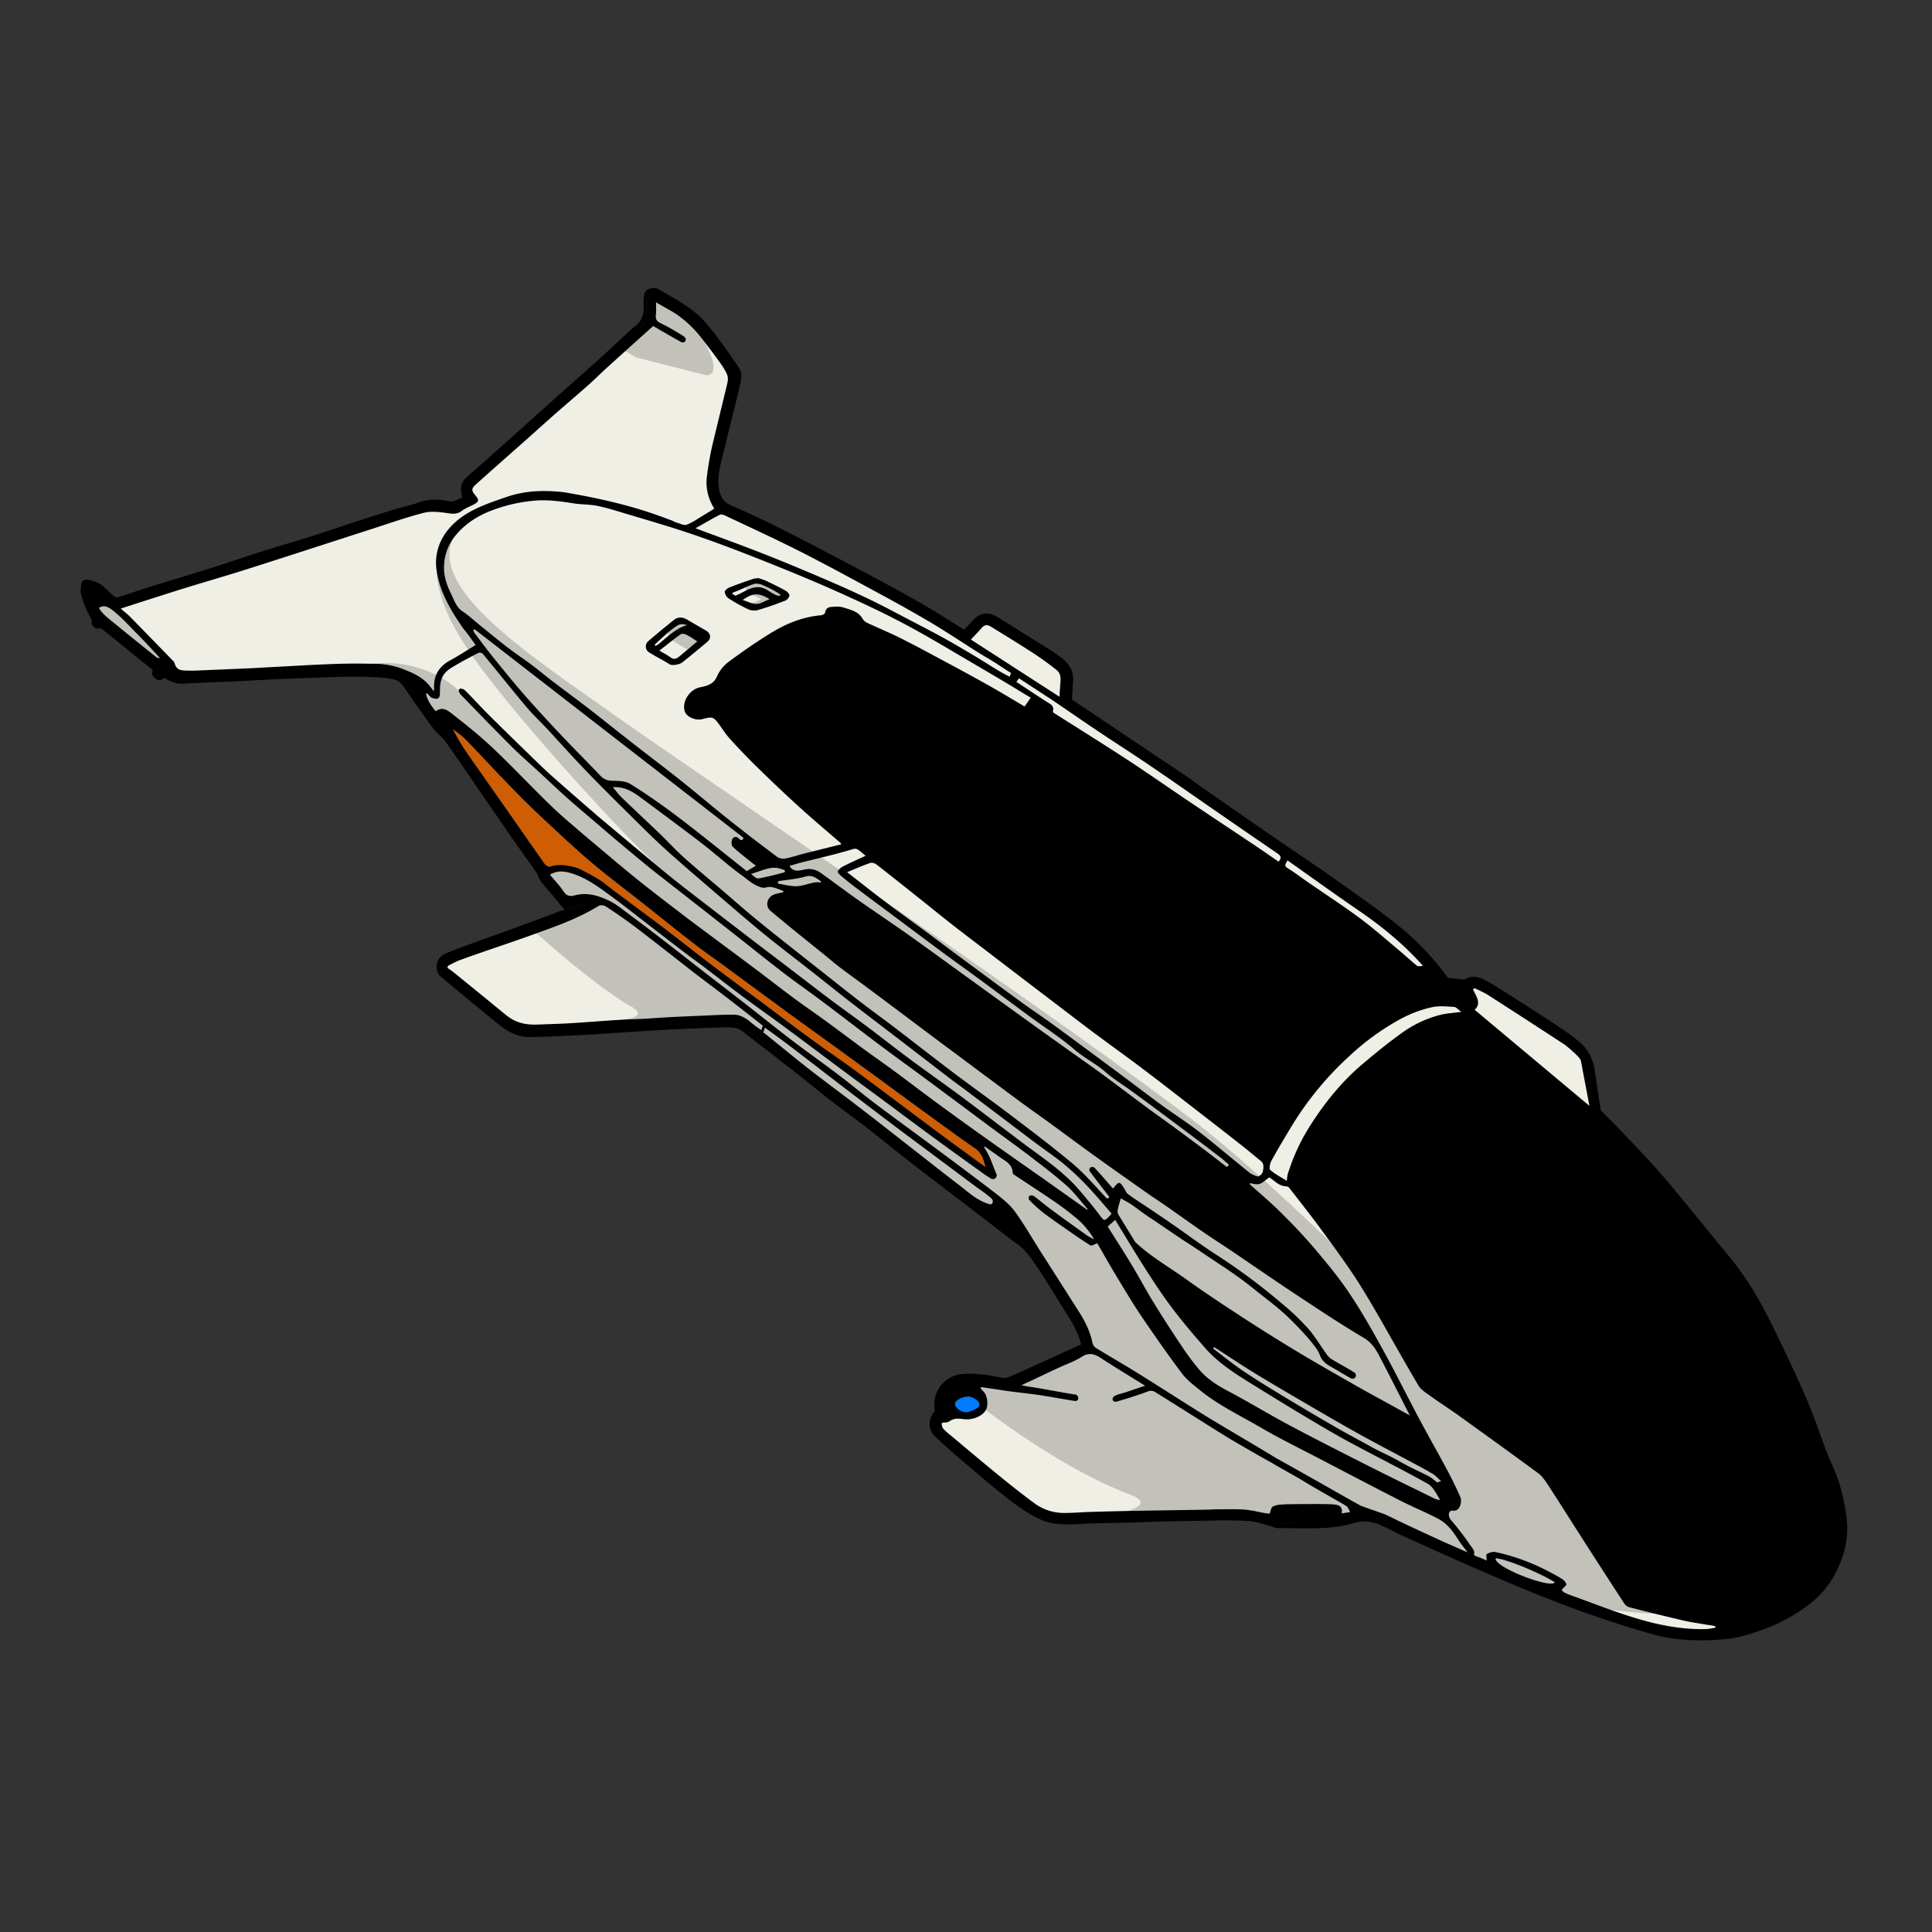 <svg xmlns="http://www.w3.org/2000/svg" viewBox="0 0 1500 1500"><rect x="0" y="0" width="1500" height="1500" fill="#333333" stroke="none"/><title>Dolphin</title><g id="Dolphin"><g id="Colour"><path d="M1429.63,1178.36a157.7,157.7,0,0,0-5.52-25.81c-2.54-8.24-6.59-16-9.7-24.09-5.27-13.67-9.76-27.67-15.6-41.09-8.46-19.42-17.56-38.58-26.9-57.59-9.07-18.45-19.49-36.1-32.73-52-17.07-20.51-33.55-41.5-50.88-61.78-11.37-13.31-23.76-25.75-35.76-38.51-3.54-3.76-7.34-7.26-10.91-11-1.14-1.19-2.48-2.65-2.73-4.16-1.64-9.7-3-19.45-4.44-29.19-1-7.1-3.39-13.89-8.39-18.85s-11.09-9.11-17-13.08c-12.7-8.49-25.6-16.68-38.47-24.9-6.38-4.08-12.73-8.28-19.41-11.83-3.77-2-8.17-3.39-12.4-.42a2.51,2.51,0,0,1-1.42.61c-4.93-.53-9.86-1.14-15.53-1.82a209,209,0,0,0-40.46-42.56c-16.34-12.85-33.47-24.7-50.46-36.71-14.09-10-28.52-19.45-42.72-29.25q-28.26-19.49-56.4-39.14c-4.12-2.87-8.1-6-12.26-8.77-13.5-9.1-27.06-18.11-40.58-27.17C863,568.54,847,557.75,831,547.14c-2.41-1.59-2.87-3.47-2.66-6,.34-4.24.54-8.48.86-12.72.52-6.77-3.55-11.52-8.18-15-7.8-5.86-16.38-10.69-24.66-15.91S780,487.18,771.7,482.12c-4.94-3-9.49-2.09-13.37,2.24-3,3.3-6.11,6.42-9.19,9.64-11.77-7.29-23.39-14.91-35.41-21.83-14.83-8.54-29.92-16.63-45-24.65-21-11.14-42.07-22.22-63.29-33-12.88-6.52-26-12.68-39.25-18.37-9.21-3.95-11.76-11.24-12.3-20.1-.69-11.36,3.25-21.93,5.73-32.72,3.58-15.54,7.72-30.95,11.3-46.49.67-2.92,1-7-.53-9.16-7.67-11.26-15.56-22.42-24.17-33-9.92-12.15-24-19-37.21-26.85-1.08-.64-4.36.09-4.64.88a18.75,18.75,0,0,0-.67,7.3c.5,7.25-1,13.83-6.33,19-1.29,1.26-3,2.17-4.3,3.41-8.31,7.67-16.49,15.5-24.89,23.06-12.54,11.3-25.26,22.4-37.85,33.65-9,8-17.8,16.11-26.76,24.11-12.8,11.44-25.59,22.89-38.53,34.17-3.64,3.16-3.65,6.68-2.41,10.72.36,1.18.65,2.38,1.08,3.94a90,90,0,0,1-8.62,4.31,11.78,11.78,0,0,1-6.19.84c-7.69-1.52-15.14-2.11-22.78.75-6.12,2.29-12.63,3.53-18.9,5.44q-14.46,4.39-28.82,9.09c-11.56,3.76-23,7.78-34.63,11.44-13.6,4.31-27.31,8.23-40.91,12.54s-27,9-40.63,13.26c-14.54,4.6-29.18,8.89-43.73,13.43-9.08,2.83-18.06,6-27.15,8.75-1.07.33-2.67-.38-3.79-1-5.57-3.16-8.84-9.36-15.12-11.59-1.74-.62-3.6-.94-5.4-1.39-.14,2-.76,4.07-.33,5.91a69.4,69.4,0,0,0,3.58,10.74c1.4,3.33,3.25,6.47,5,9.81,0,.8-.46,3,.09,3.3,1.13.6,2.82.18,4.7.18l43.52,35.24a16.78,16.78,0,0,0-1.46,3.51c-.07.36,1.48,1.52,1.75,1.37a25,25,0,0,0,3.46-2.84c4.23,2.94,8.89,6.08,15.27,5.65,13.39-.9,26.82-1.2,40.24-1.83,10.79-.51,21.57-1.22,32.36-1.68,15.37-.66,30.75-1.18,46.12-1.75,1.58,0,31.64-1,44.85,1.93a16.47,16.47,0,0,1,10.48,7.17c7.27,11,14.95,21.76,22.79,32.38,2.75,3.74,6.91,6.46,9.58,10.24,11.18,15.82,22,31.87,33,47.83,7.07,10.27,14.12,20.55,21.25,30.77,5.55,7.94,11.28,15.76,16.78,23.74,1.36,2,1.76,4.67,3.24,6.53,4.86,6.08,10.25,11.74,14.9,18,1.72,2.29,3.31,3.38,5.9,3,4.37-.68,8.71-1.53,13.07-2.31.12.29-10.25,6.17-15.76,8.31-13.68,5.29-27.46,10.33-41.23,15.39-11.39,4.18-22.84,8.18-34.24,12.35q-9.27,3.39-18.43,7.07c-4.82,1.94-6.16,8.42-2.46,11.48,14.79,12.25,29.52,24.56,44.42,36.68,6.27,5.1,13.32,9.18,21.64,9.05,14.09-.22,28.18-.92,42.26-1.66,13.17-.69,26.33-1.7,39.5-2.54,9.55-.61,19.1-1.25,28.65-1.7,14.37-.67,28.74-1.35,43.11-1.65,5-.11,10.09.64,14.33,3.94,14.12,11,28.29,21.88,42.37,32.91,8.92,7,17.62,14.3,26.59,21.26s18.08,13.38,27,20.28c11.47,8.91,22.68,18.15,34.15,27.06,14.45,11.23,29,22.25,43.57,33.39q16.74,12.84,33.45,25.77c4.57,3.54,9.63,6.71,13.37,11,5,5.79,9.23,12.37,13.4,18.85,7,10.85,13.64,21.91,20.53,32.82,4.89,7.76,8.89,15.84,10.41,25a4,4,0,0,1-.69.58c-18.87,8.59-37.71,17.23-56.64,25.68-2.48,1.11-5.58,2.17-8.08,1.67-9.74-1.94-19.45-3.65-29.43-3.21-13.19.6-21.34,11.66-19.31,23.92a4.69,4.69,0,0,1-.77,3.59c-4,4.09-4.38,10.39-.1,14.35,7.5,6.93,15.13,13.74,22.92,20.34,11.63,9.87,23.21,19.83,35.29,29.13,7.05,5.44,14.6,10.62,22.68,14.23,9.2,4.12,19.44,3.5,29.49,3,12.4-.67,24.84-.64,37.25-1,8.12-.22,16.24-.65,24.36-.83,15.43-.35,30.86-.55,46.29-.91,4.53-.1,22.6.06,27,1,4.89,1,9.67,2.56,14.49,3.91,1.21.34,2.4,1.13,3.58,1.12,19.67-.3,39.46,1.83,58.81-4,7.92-2.39,15.93-1.06,23.44,2.35,6,2.71,11.71,5.85,17.66,8.55,18.19,8.24,36.38,16.48,54.68,24.48,15.9,6.94,31.86,13.77,47.95,20.25,14.14,5.69,28.39,11.15,42.79,16.12,15.46,5.34,31,10.41,46.78,14.77,21.09,6.32,47.72,4.71,59.12,3.15,8.06-1.11,16-3.88,23.69-6.57a126.37,126.37,0,0,0,17.91-8,113.69,113.69,0,0,0,20.54-13.85c10.76-9.18,17.39-20.56,21.62-33.53A63.19,63.19,0,0,0,1429.63,1178.36Z" fill="#efefe6"/><path d="M1429.63,1178.36a157.7,157.7,0,0,0-5.52-25.81c-2.54-8.24-6.59-16-9.7-24.09-5.27-13.67-9.76-27.67-15.6-41.09-8.46-19.42-17.56-38.58-26.9-57.59-9.07-18.45-19.49-36.1-32.73-52-17.07-20.51-33.55-41.5-50.88-61.78-11.37-13.31-23.76-25.75-35.76-38.51-3.54-3.76-7.34-7.26-10.91-11-1.14-1.19-2.48-2.65-2.73-4.16-1.64-9.7-3-19.45-4.44-29.19-1-7.1-3.39-13.89-8.39-18.85s-11.09-9.11-17-13.08c-12.7-8.49-25.6-16.68-38.47-24.9-6.38-4.08-12.73-8.28-19.41-11.83-3.77-2-8.17-3.39-12.4-.42a2.51,2.51,0,0,1-1.42.61c-4.93-.53-9.86-1.14-15.53-1.82a209,209,0,0,0-40.46-42.56c-16.34-12.85-33.47-24.7-50.46-36.71-14.09-10-28.52-19.45-42.72-29.25q-28.26-19.49-56.4-39.14c-4.12-2.87-8.1-6-12.26-8.77-13.5-9.1-27.06-18.11-40.58-27.17C863,568.54,847,557.75,831,547.14c-2.41-1.59-2.87-3.47-2.66-6,.34-4.24.54-8.48.86-12.72.52-6.77-3.55-11.52-8.18-15-7.8-5.86-16.38-10.69-24.66-15.91S780,487.18,771.7,482.12c-4.94-3-9.49-2.09-13.37,2.24-3,3.3-6.11,6.42-9.19,9.64-11.77-7.29-23.39-14.91-35.41-21.83-14.83-8.54-29.92-16.63-45-24.65-21-11.14-42.07-22.22-63.29-33-12.88-6.52-26-12.68-39.25-18.37-9.21-3.95-11.76-11.24-12.3-20.1-.69-11.36,3.25-21.93,5.73-32.72,3.58-15.54,7.72-30.95,11.3-46.49.67-2.92,1-7-.53-9.16-7.67-11.26-15.56-22.42-24.17-33-9.92-12.15-24-19-37.21-26.85-1.08-.64-4.36.09-4.64.88a18.75,18.75,0,0,0-.67,7.3c.5,7.25-1,13.83-6.33,19-1.29,1.26-3,2.17-4.3,3.41-8.31,7.67-16.49,15.5-24.89,23.06-12.54,11.3-25.26,22.4-37.85,33.65-9,8-17.8,16.11-26.76,24.11-12.8,11.44-25.59,22.89-38.53,34.17-3.64,3.16-3.65,6.68-2.41,10.72.36,1.18.65,2.38,1.08,3.94a90,90,0,0,1-8.62,4.31,11.78,11.78,0,0,1-6.19.84c-7.69-1.52-15.14-2.11-22.78.75-6.12,2.29-12.63,3.53-18.9,5.44q-14.46,4.39-28.82,9.09c-11.56,3.76-23,7.78-34.63,11.44-13.6,4.31-27.31,8.23-40.91,12.54s-27,9-40.63,13.26c-14.54,4.6-29.18,8.89-43.73,13.43-9.08,2.83-18.06,6-27.15,8.75-1.07.33-2.67-.38-3.79-1-5.57-3.16-8.84-9.36-15.12-11.59-1.74-.62-3.6-.94-5.4-1.39-.14,2-.76,4.07-.33,5.91a69.4,69.4,0,0,0,3.58,10.74c1.4,3.33,3.25,6.47,5,9.81,0,.8-.46,3,.09,3.3,1.13.6,2.82.18,4.7.18l43.52,35.24a16.78,16.78,0,0,0-1.46,3.51c-.07.36,1.48,1.52,1.75,1.37a25,25,0,0,0,3.46-2.84c4.23,2.94,8.89,6.08,15.27,5.65,13.39-.9,26.82-1.2,40.24-1.83,10.79-.51,21.57-1.22,32.36-1.68,15.37-.66,30.75-1.18,46.12-1.75,1.58,0,31.64-1,44.85,1.93a16.47,16.47,0,0,1,10.48,7.17c7.27,11,14.95,21.76,22.79,32.38,2.75,3.74,6.91,6.46,9.58,10.24,11.18,15.82,22,31.87,33,47.83,7.07,10.27,14.12,20.55,21.25,30.77,5.55,7.94,11.28,15.76,16.78,23.74,1.36,2,1.76,4.67,3.24,6.53,4.86,6.08,10.25,11.74,14.9,18,1.72,2.29,3.31,3.38,5.9,3,4.37-.68,8.71-1.53,13.07-2.31.12.29-10.25,6.17-15.76,8.31-13.68,5.29-27.46,10.33-41.23,15.39-11.39,4.18-22.84,8.18-34.24,12.35q-9.27,3.39-18.43,7.07c-4.82,1.94-6.16,8.42-2.46,11.48,14.79,12.25,29.52,24.56,44.42,36.68,6.27,5.1,13.32,9.18,21.64,9.05,14.09-.22,28.18-.92,42.26-1.66,13.17-.69,26.33-1.7,39.5-2.54,9.55-.61,19.1-1.25,28.65-1.7,14.37-.67,28.74-1.35,43.11-1.65,5-.11,10.09.64,14.33,3.94,14.12,11,28.29,21.88,42.37,32.91,8.92,7,17.62,14.3,26.59,21.26s18.08,13.38,27,20.28c11.47,8.91,22.68,18.15,34.15,27.06,14.45,11.23,29,22.25,43.57,33.39q16.74,12.84,33.45,25.77c4.57,3.54,9.63,6.71,13.37,11,5,5.79,9.23,12.37,13.4,18.85,7,10.85,13.64,21.91,20.53,32.82,4.89,7.76,8.89,15.84,10.41,25a4,4,0,0,1-.69.58c-18.87,8.59-37.71,17.23-56.64,25.68-2.48,1.11-5.58,2.17-8.08,1.67-9.74-1.94-19.45-3.65-29.43-3.21-13.19.6-21.34,11.66-19.31,23.92a4.69,4.69,0,0,1-.77,3.59c-4,4.09-4.38,10.39-.1,14.35,7.5,6.93,15.13,13.74,22.92,20.34,11.63,9.87,23.21,19.83,35.29,29.13,7.05,5.44,14.6,10.62,22.68,14.23,9.2,4.12,19.44,3.5,29.49,3,12.4-.67,24.84-.64,37.25-1,8.12-.22,16.24-.65,24.36-.83,15.43-.35,30.86-.55,46.29-.91,4.53-.1,22.6.06,27,1,4.89,1,9.67,2.56,14.49,3.91,1.21.34,2.4,1.13,3.58,1.12,19.67-.3,39.46,1.83,58.81-4,7.92-2.39,15.93-1.06,23.44,2.35,6,2.71,11.71,5.85,17.66,8.55,18.19,8.24,36.38,16.48,54.68,24.48,15.9,6.94,31.86,13.77,47.95,20.25,14.14,5.69,28.39,11.15,42.79,16.12,15.46,5.34,31,10.41,46.78,14.77,21.09,6.32,47.72,4.71,59.12,3.15,8.06-1.11,16-3.88,23.69-6.57a126.37,126.37,0,0,0,17.91-8,113.69,113.69,0,0,0,20.54-13.85c10.76-9.18,17.39-20.56,21.62-33.53A63.19,63.19,0,0,0,1429.63,1178.36Z" fill="none" stroke="#000" stroke-linejoin="round" stroke-width="8"/></g><g id="Detail"><path d="M757,891.65c-4.4-3-8.79-6-13.1-9.17q-18.75-13.54-37.43-27.19c-11-8-22-16.14-33-24.19q-12.24-9-24.53-17.84C636.37,804.1,623.7,795,611.1,785.81,595,774,578.94,762.17,562.85,750.38c-7.48-5.49-15.15-10.73-22.47-16.41-14-10.89-27.87-22-41.79-33-13.58-10.75-27.52-21.1-40.68-32.35-14.09-12.05-27.57-24.82-41.08-37.52-8.29-7.8-16.24-16-24.16-24.15C382.22,596.1,372,585,361.53,574.25c-2.95-3-6.57-5.43-9.88-8.11a146.56,146.56,0,0,0,10.93,18.44c9.75,14.09,19.68,28,29.49,42.09,10.14,14.49,20.19,29.05,30.42,43.48.95,1.33,3.29,3.09,4.31,2.73,7.4-2.59,14.53-.89,21,.76,4.84,1.88,18.26,9.54,20.38,11.24,7.12,5.71,14.52,11.09,21.84,16.56,8.55,6.41,17.19,12.7,25.68,19.19,12.19,9.32,24.21,18.87,36.43,28.15,12.87,9.77,25.9,19.35,38.86,29,13.63,10.18,27.18,20.47,40.9,30.52,10.87,8,22.06,15.5,32.91,23.49,17,12.5,33.79,25.22,50.68,37.83,7.89,5.89,15.77,11.79,23.7,17.62,8.57,6.29,17.19,12.51,25.79,18.77C763.53,900.42,762,895.05,757,891.65Z" fill="#ff7100"/></g><g id="Shadows" opacity="0.2"><path d="M921.88,866.44c-127-95.84-379.35-264.8-446.18-312.25S324.24,452.43,355.78,411.5l-.33-3.18c-4.51,6-39.6,26.57,9.52,98.43,33.62,49.19,126.34,149.66,147.12,167,21.43,17.85-66.92-52.28-73.93-59s-81.94-78.43-81.94-78.43-24.17-25.73-68-21,13,5.11,13,5.11L323,540.27l24.38,31.16L441,702.78v9.14l-29.27,8.39s47.95,43.77,78.06,61c18,10.31-14.09,10.86-14.09,10.86l13,5.11,81.19-3.34,200.9,149.92,33.08,31.08,35.25,56.56,4.58,14.4-60.55,27.48H755.79l-7.45,8.16s67.37,55.62,129.09,78.87c19.3,7.26-2.17,12.7-2.17,12.7l10.86,5.34,84.31-3.17,24.63,8.52,41-2.31,24.05-6.21s133,59.75,161.8,68.85,87.9,9.85,87.9,9.85S1048.86,962.28,921.88,866.44Zm-845-403.89-6.12,2.65,4.49,15.29,48.92,35.81,4.73-5.49-26.06-26.22Zm470.7-171.38a5,5,0,0,0,6.26-4.49,21.33,21.33,0,0,0-1.65-9.95L540,248.25l-31-20.34-7.55-.24v19.74l-19.65,23.06,12,7ZM526.37,483.51l-7.51,5v7l16.54,9.78,9.27-7.44-1.75-5.8-11.15-8.57Zm55.9-14.6,5,1.32,11-1.32,11-7.4-21.51-10.08-8.68,4.4v3.62l12.14,5.75Z" fill="#111"/></g><g id="Outline"><path d="M548,489.49q-7.29-4.2-14.57-8.45c-3.47-2-7-2.27-10.19.27q-10.1,8.06-19.9,16.47a5.42,5.42,0,0,0,.64,8.75c5.11,3.22,10,5.51,15.65,9.1,2.29,1.46,7.76.3,9.86-1.15,6.64-5.25,13.13-10.69,19.64-16.11C552.44,495.61,551.91,491.75,548,489.49Zm-39.57,10.88c3.37-3.08,6.68-6.24,10.13-9.22a65.86,65.86,0,0,1,7-5.25c4.22-2.75,6.7-.24,8.63-.6C522.28,487.13,508,505.84,508.43,500.37Zm19.16,9.18c-2.05,1.69-4.15,2.9-6.91.87-2.46-1.81-5.25-3.2-8.75-5.28,5.72-4.46,11-8.76,16.56-12.71,1-.68,3.2-.28,4.48.37,3,1.51,5.68,3.47,8.39,5.18C536.83,501.79,532.25,505.72,527.59,509.55Zm82.29-51c-5-2.78-10.24-5.3-15.44-7.76a51.24,51.24,0,0,0-5.87-2c-.06.19-2.56.25-3.59.6-6.21,2.1-12.43,4.22-18.52,6.64-1.56.62-3.79,2.37-3.76,3.55a7.19,7.19,0,0,0,3,5,129.1,129.1,0,0,0,15,8.36,11.34,11.34,0,0,0,7.29.84c7.36-2.12,14.6-4.71,21.76-7.47a5.69,5.69,0,0,0,3.19-4C613,461.19,611.27,459.36,609.88,458.59Zm-22.53,10.32c-3.23.13-6.54-1.75-10.71-3,7.77-5.67,12.53-5.79,20.88-.7C593.81,466.63,590.62,468.77,587.35,468.91ZM596,458.29c-5.46-3.52-10.64-2.8-16.15-.11-3.17,1.55-5.68,3.15-9.05,4.3-.13-.6-3.55-1-1.44-2.59,5.82-1.83,10.75-5,16.61-6.64,1.31-.38,4.7.3,5.92.86,4.69,2.16,9.85,4.46,14.09,7.65C605.31,464.33,598.63,460,596,458.29Zm833.65,720.07a157.7,157.7,0,0,0-5.52-25.81c-2.54-8.24-6.59-16-9.7-24.09-5.27-13.67-9.76-27.67-15.6-41.09-8.46-19.42-17.56-38.58-26.9-57.59-9.07-18.45-19.49-36.1-32.73-52-17.07-20.51-33.55-41.5-50.88-61.78-11.37-13.31-23.76-25.75-35.76-38.51-3.54-3.76-7.34-7.26-10.91-11-1.14-1.19-2.48-2.65-2.73-4.16-1.64-9.7-3-19.45-4.44-29.19-1-7.1-3.39-13.89-8.39-18.85s-11.09-9.11-17-13.08c-12.7-8.49-25.6-16.68-38.47-24.9-6.38-4.08-12.73-8.28-19.41-11.83-3.77-2-8.17-3.39-12.4-.42a2.51,2.51,0,0,1-1.42.61c-4.93-.53-9.86-1.14-15.53-1.82a209,209,0,0,0-40.46-42.56c-16.34-12.85-33.47-24.7-50.46-36.71-14.09-10-28.52-19.45-42.72-29.25q-28.26-19.49-56.4-39.14c-4.12-2.87-8.1-6-12.26-8.77-13.5-9.1-27.06-18.11-40.58-27.17C863,568.54,847,557.75,831,547.14c-2.41-1.59-2.87-3.47-2.66-6,.34-4.24.54-8.48.86-12.72.52-6.77-3.55-11.52-8.18-15-7.8-5.86-16.38-10.69-24.66-15.91S780,487.18,771.7,482.12c-4.94-3-9.49-2.09-13.37,2.24-3,3.3-6.11,6.42-9.19,9.64-11.77-7.29-23.39-14.91-35.41-21.83-14.83-8.54-29.92-16.63-45-24.65-21-11.14-42.07-22.22-63.29-33-12.88-6.52-26-12.68-39.25-18.37-9.21-3.95-11.76-11.24-12.3-20.1-.69-11.36,3.25-21.93,5.73-32.72,3.58-15.54,7.72-30.95,11.3-46.49.67-2.92,1-7-.53-9.16-7.67-11.26-15.56-22.42-24.17-33-9.92-12.15-24-19-37.21-26.85-1.08-.64-4.36.09-4.64.88a18.75,18.75,0,0,0-.67,7.3c.5,7.25-.56,12.88-6.33,19-1.23,1.31-3,2.17-4.3,3.41-8.31,7.67-16.49,15.5-24.89,23.07-12.54,11.29-25.26,22.39-37.85,33.64-9,8-17.8,16.11-26.76,24.11-12.8,11.44-25.59,22.89-38.53,34.17-3.64,3.16-3.65,6.68-2.41,10.72.36,1.18.65,2.38,1.08,3.94a90,90,0,0,1-8.62,4.31,11.78,11.78,0,0,1-6.19.84c-7.69-1.52-15.14-2.11-22.78.75-6.12,2.29-12.63,3.53-18.9,5.44q-14.46,4.39-28.82,9.09c-11.56,3.76-23,7.78-34.63,11.44-13.6,4.31-27.31,8.23-40.91,12.54s-27,9-40.63,13.26c-14.54,4.6-29.18,8.89-43.73,13.43-9.08,2.83-18.06,6-27.15,8.75-1.07.33-2.67-.38-3.79-1-5.57-3.16-8.84-9.36-15.12-11.59-1.74-.62-3.6-.94-5.4-1.39-.14,2-.76,4.07-.33,5.91a69.4,69.4,0,0,0,3.58,10.74c1.4,3.33,3.25,6.47,5,9.81,0,.8-.46,3,.09,3.3,1.13.6,2.82.18,4.7.18l43.52,35.24a16.78,16.78,0,0,0-1.46,3.51c-.07.36,1.48,1.52,1.75,1.37a25,25,0,0,0,3.46-2.84c4.23,2.94,8.89,6.08,15.27,5.65,13.39-.9,26.82-1.2,40.24-1.83,10.79-.51,21.57-1.22,32.36-1.68,15.37-.66,30.75-1.18,46.12-1.75,1.58,0,31.64-1,44.85,1.93a16.47,16.47,0,0,1,10.48,7.17c7.27,11,14.95,21.76,22.79,32.38,2.75,3.74,6.91,6.46,9.58,10.24,11.18,15.82,22,31.87,33,47.83,7.07,10.27,14.12,20.55,21.25,30.77,5.55,7.94,11.28,15.76,16.78,23.74,1.36,2,1.76,4.67,3.24,6.53,4.86,6.08,10.25,11.74,14.9,18,1.72,2.29,3.31,3.38,5.9,3,4.37-.68,8.71-1.53,13.07-2.31.12.29-10.25,6.17-15.76,8.31-13.68,5.29-27.46,10.33-41.23,15.39-11.39,4.18-22.84,8.18-34.24,12.35q-9.27,3.39-18.43,7.07c-4.82,1.94-6.16,8.42-2.46,11.48,14.79,12.25,29.52,24.56,44.42,36.68,6.27,5.1,13.32,9.18,21.64,9.05,14.09-.22,28.18-.92,42.26-1.66,13.17-.69,26.33-1.7,39.5-2.54,9.55-.61,19.1-1.25,28.65-1.7,14.37-.67,28.74-1.35,43.11-1.65,5-.11,10.09.64,14.33,3.94,14.12,11,28.29,21.88,42.37,32.91,8.92,7,17.62,14.3,26.59,21.26s18.08,13.38,27,20.28c11.46,8.91,22.67,18.15,34.14,27.06,14.45,11.23,29,22.25,43.57,33.39q16.74,12.84,33.45,25.77c4.57,3.54,9.63,6.71,13.37,11,5,5.79,9.23,12.37,13.4,18.85,7,10.85,13.64,21.91,20.53,32.82,4.89,7.76,8.89,15.84,10.41,25a4,4,0,0,1-.69.58c-18.87,8.59-37.71,17.23-56.64,25.68-2.48,1.11-5.58,2.17-8.08,1.67-9.74-1.94-19.45-3.65-29.43-3.21-13.19.6-21.34,11.66-19.31,23.92a4.69,4.69,0,0,1-.77,3.59c-4,4.09-4.38,10.39-.1,14.35,7.5,6.93,15.13,13.74,22.92,20.34,11.63,9.87,23.21,19.83,35.29,29.13,7.05,5.44,14.6,10.62,22.68,14.23,9.2,4.12,19.44,3.5,29.49,3,12.4-.67,24.84-.64,37.25-1,8.12-.22,16.24-.65,24.36-.83,15.43-.35,30.86-.55,46.29-.91,4.53-.1,22.6.06,27,1,4.89,1,9.67,2.56,14.49,3.91,1.21.34,2.4,1.13,3.58,1.12,19.67-.3,39.46,1.83,58.81-4,7.92-2.39,15.93-1.06,23.44,2.35,6,2.71,11.71,5.85,17.66,8.55,18.19,8.24,36.38,16.48,54.68,24.48,15.9,6.94,31.86,13.77,47.95,20.25,14.14,5.69,28.39,11.15,42.79,16.12,15.46,5.34,31.11,10.15,46.78,14.77,24,7.07,47.72,4.71,59.12,3.15,8.06-1.11,16-3.88,23.69-6.57a127.51,127.51,0,0,0,17.91-8,113.69,113.69,0,0,0,20.54-13.85c10.76-9.18,17.4-20.56,21.62-33.53A63.19,63.19,0,0,0,1429.63,1178.36ZM1144.9,767.23c3.52,1.77,7.22,3.26,10.52,5.37q29.41,18.84,58.65,38c3.22,2.1,13,10.64,13.29,12.78,2.25,11.93,4.42,23.41,6.66,35.21L1144.92,784c5.63-5.26.93-10.58-1.27-16Zm-16,14.54c1.63.1,3.15,2,5.69,3.82-6.14.84-11.15,1.13-16,2.27a87.86,87.86,0,0,0-30.91,14.64c-10.4,7.48-20.36,15.62-30.14,23.91-15.86,13.45-28.84,29.55-40,47a155,155,0,0,0-17.8,38.41,38.52,38.52,0,0,0-.67,5c-4.72-3-9.24-5.26-12.89-8.52-1-.91-.18-5,.94-7.08,5.08-9.21,10.49-18.24,15.93-27.25a248,248,0,0,1,44.77-54.2,194,194,0,0,1,37.74-27.63,95.42,95.42,0,0,1,26.1-10.12C1117.21,780.79,1123.16,781.42,1128.87,781.77ZM999.62,668c18.38,13,36.2,25.85,54.34,38.27s35.38,26.2,50.89,43.69c-2,0-3.8.57-4.62-.09-4.74-3.82-9.17-8-13.85-11.91-10.18-8.49-20.12-17.32-30.76-25.21-13.14-9.75-26.9-18.67-40.38-28-5.19-3.59-10.22-7.45-15.58-10.76C996.65,672.2,998.22,670.71,999.62,668ZM852.86,567.93c13.17,8.82,26.53,17.34,39.64,26.24,17,11.51,33.72,23.27,50.58,34.92Q967.5,646,992,662.75c2.57,1.75,3.12,3.48.67,6.21-6.31-4.33-12.72-8.8-19.21-13.14-16.32-10.93-32.7-21.76-49-32.72s-32.62-22.39-49.17-33.22c-18.87-12.34-38-24.28-57.07-36.33-2-1.27,1.41-3.22-2.32-6.66-5-3-23.57-15.34-26.82-17.49.33-.37,1.73-2.41,2.06-2.78l26.27,17.18C829.22,551.84,841,560,852.86,567.93Zm262.95,583c-2.16-1.63-4-3.42-6.11-4.55-7.69-4-15.71-7.45-23.18-11.81-7.26-4.23-15-7.36-22.32-11.47-8.66-4.89-17.51-9.45-26.12-14.42q-20.83-12-41.44-24.47c-10.57-6.39-21.1-12.84-31.34-19.73-7.83-5.26-15.17-11.26-22.73-16.92-1.28-1.11-.31-1.9.87-1.2,10.18,6.57,20.22,13.37,30.57,19.67,15.18,9.24,30.55,18.19,45.91,27.15,12.11,7.07,24.25,14.11,36.53,20.9,12.47,6.9,25.13,13.46,37.69,20.2,6.06,3.25,12.17,6.43,18.08,9.94,2.35,1.4,4.22,3.59,6.67,5.74Zm.94,13.5a24.16,24.16,0,0,1-3.08-1c-17.55-8.63-35.15-17.15-52.61-26-20.23-10.22-40.44-20.48-60.44-31.14-16-8.53-31.47-18-47.5-26.46-8.25-4.34-15.88-9.31-21.9-16.27a202.89,202.89,0,0,1-14.81-20q-11-16.41-21.36-33.27c-5.62-9.16-10.62-18.69-16.18-27.9-6-10-12.34-19.74-18.84-30.08l5.78-5.21c8.31,13.49,16.17,26.67,24.45,39.59,6.44,10,13,20,20.24,29.48,7.94,10.44,16.46,20.47,25.11,30.34,10.74,12.26,24.51,20.73,38.22,29.2,11.33,7,22.65,14,34.09,20.88,12.51,7.47,25,15,37.79,22,20.82,11.29,42.06,21.81,62.72,33.36,4,2.22,6.78,7.75,9.11,11.71C1117.94,1164.34,1118.08,1164.92,1116.75,1164.47Zm-66.37-90c-14.74-8.33-29.44-16.74-43.94-25.48s-28.63-17.64-42.72-26.81-28.44-18.62-42.22-28.54c-13.44-9.67-28.06-17.86-40.13-29.31-.3-.57-9.81-15.94-13.16-21.51a6,6,0,0,1-.36-3.74c.51-2.6,1.36-5.14,2.34-8.64,2.88,1.65,5.55,3,8,4.62,5.21,3.58,10.15,7.57,15.49,10.95,2.81,1.77,21.15,14.51,28.83,19.38,4.78,3,20.86,13.93,25.58,17a323,323,0,0,1,28.8,21.08c7.94,6.31,16.18,12.4,23.45,19.46,7.76,7.54,15.82,15.89,21.74,24.2a21.85,21.85,0,0,1,2.73,5.2c1.52,4.24,4.65,6.72,8.44,8.8,5.29,2.91,10.37,6.2,15.69,9.06a2.72,2.72,0,0,0,.86.28,2.58,2.58,0,0,0,2.79-3.38,2.36,2.36,0,0,0-.87-1.31c-5.55-3.54-11.41-6.6-17.08-10a13.83,13.83,0,0,1-4.07-3.49c-5.4-7.35-9.94-15.47-16.12-22.08-8-8.52-12.6-12.84-25.89-23.7a470.2,470.2,0,0,0-45.42-33.06c-7.43-4.84-17.61-12.1-24.82-17.25-8.07-5.78-16.33-11.31-24.55-16.89-6-4-12.12-7.87-17.94-12.13-1.66-1.22-2.34-3.71-3.64-5.5-.92-1.26-2-3.14-3.22-3.24s-2.54,1.62-4.86,4.38c-4.75-5.42-9.41-10.93-14.36-16.16a2.59,2.59,0,0,0-1.7-.58,2.11,2.11,0,0,0-2.22,2.59,3.36,3.36,0,0,0,.53,1.2c4.8,6.43,9.79,12.71,14.63,19.11a.68.68,0,0,1,.06.6,1.28,1.28,0,0,1-2.15.48c-8.47-8.89-16.64-18.68-26.43-26.86-15.23-12.74-31.1-24.71-46.91-36.73-15-11.39-30.35-22.3-45.39-33.64-15.28-11.53-30.34-23.37-45.56-35-8.94-6.82-18.09-13.38-27-20.25-11-8.51-21.9-17.19-32.82-25.83-15.25-12.07-30.58-24-45.67-36.31-10.1-8.21-19.83-16.87-29.74-25.32-9.46-8.08-19.09-16-28.35-24.29-6.28-5.63-12-11.9-18-17.74-10-9.62-20.19-19.08-30.19-28.72-2.43-2.35-4.46-5.12-7.08-8.16,8.29-.56,14.7,2.91,20.74,7.38,7.8,5.77,15.61,11.52,23.38,17.34,9.22,6.92,18.5,13.76,27.56,20.89,9.66,7.59,18.79,15.87,28.73,23,4.9,3.55,8.12,7,14.68,9.14a9,9,0,0,0,3.37.25c4.82-1.61,8.81.78,13.64,2.45a.6.6,0,0,1-.07,1.15c-2.44.54-4.48.95-6.43,1.58-5.86,1.91-7.69,9.13-3,12.94C612,718.8,625.89,729.86,639.72,741c4.17,3.37,8.21,6.91,12.48,10.15,7.71,5.84,15.58,11.46,23.33,17.25q23.84,17.79,47.61,35.67C732,810.74,741,817.33,749.9,824c14.55,10.82,29.08,21.69,43.67,32.46,7,5.18,14.18,10.13,21.22,15.26,11.9,8.68,23.69,17.51,35.65,26.11,13.68,9.84,27.47,19.52,41.25,29.22,4.57,3.22,9.29,6.23,13.88,9.43,9.5,6.63,18.92,13.41,28.46,20,6.68,4.61,13.55,8.93,20.27,13.47,17,11.47,33.81,23.16,50.91,34.46,17.65,11.67,35.26,23.45,53.47,34.2,6.16,3.63,9.33,8.62,12.27,14.24,7.81,14.88,15.36,29.91,23.64,46.09C1079.18,1090.39,1064.7,1082.6,1050.38,1074.51ZM653.93,680.85c4.23,3.5,8.57,6.88,13,10.19,8.06,6.08,16.19,12.07,24.29,18.11,13.4,10,26.77,20.07,40.21,30,9.37,6.94,18.89,13.69,28.28,20.6,13.35,9.83,26.63,19.78,40,29.61,11.55,8.49,23.73,16.23,34.55,25.56,7.64,6.59,16.72,10.89,24.22,17.56,5.55,4.94,12.58,9.2,18.62,13.57,9.18,6.66,17.77,13,26.85,19.77,15.43,11.55,29,21.64,44.26,33.35,1.45,1.11,4.58,4,6,5.16-.26.31-1.37,1.47-1.62,1.78-7.4-5.68-14.75-11.43-22.22-17-9.68-7.23-19.4-14.43-29.22-21.47-18.73-13.41-36.68-27.56-55.45-40.9-15-10.65-30-21.26-44.89-32-17.69-12.7-35.3-25.52-53-38.27-14.46-10.46-28.85-21-43.42-31.31-12.71-9-25.69-17.63-38.42-26.6-9.77-6.88-19.26-14.15-29-21a15.18,15.18,0,0,0-12.46-2.43c-4.2.93-8.61,2.08-11.57-2.8,2.93-.86,5.94-1.84,9-2.62,8.25-2.09,16.54-4,24.79-6.15,5.14-1.32,10.28-2.7,15.35-4.28,2.46-.77,3.76,0,5.79,1.67,1.39,1.17,2.35,2,4.23,3.45-6,2.79-11.64,5.28-17.15,8.08-1.8.92-3.84,2.42-4.49,4.14C650.11,677.48,652.47,679.65,653.93,680.85ZM605.07,684c6.78-1,13.69-1.58,20.23-3.43,5.43-1.54,8.5,1.19,11.82,3.56a.53.53,0,0,1-.35,1,16.9,16.9,0,0,0-6.38.43c-3.79.81-8.33,2.45-12.1,2.5-4.4.05-8.81-1.09-13.22-1.85A1.1,1.1,0,0,1,605.07,684Zm-6.22-4.07c-2.56.62-5.16,1.07-7.72,1.68-3.8.9-3.66.47-8-3.08,14-4.57,17.05-6.5,25.76-3a1,1,0,0,1-.11,1.85C605.51,678.22,602.19,679.12,598.85,679.93Zm71-199.3c-3.19-5.87-9.09-7.07-14.63-8.84A15.92,15.92,0,0,0,649,471c-3.38.35-7.67-.55-8.46,4.85-.11.79-2.11,1.76-3.3,1.87-14.19,1.24-27,6.53-38.93,13.86-11.07,6.82-21.8,14.26-32.24,22A29.2,29.2,0,0,0,556.72,525c-2.67,6.43-7.91,7.53-13.27,8.64-7.91,1.63-14.09,10.88-11.85,18.49,1.28,4.34,8.13,7.49,13.43,6.25,2.44-.57,5-1.45,7.39-1.19,1.59.17,3.29,1.87,4.42,3.3,3.32,4.18,6,8.87,9.6,12.82q10.08,11.21,20.87,21.78c10.74,10.49,21.61,20.88,32.73,31,10.67,9.69,21.74,19,32.62,28.43.17.15.22.45.49,1-9.82,2.45-19.55,4.84-29.27,7.31-4.74,1.21-9.39,2.82-14.18,3.72a8.78,8.78,0,0,1-6.19-1.19c-12.68-9.49-25.28-19.09-37.68-29-12.82-10.19-25.28-20.84-38.09-31-12.22-9.73-24.72-19.11-37-28.71-11.23-8.76-22.3-17.71-33.56-26.42-9.46-7.32-19.12-14.38-28.62-21.63-5.26-4-10.32-8.31-15.61-12.27-6.06-4.54-12.4-8.7-18.41-13.3-7.31-5.62-14.41-11.51-21.59-17.3-4.62-3.72-8.95-7.85-13.86-11.11-5.12-3.41-6.5-8.95-8.95-13.78-3.57-7.06-5.93-14.66-5.33-22.75a38.67,38.67,0,0,1,9.06-22.56C361,406.87,370,401.13,380,397a122.53,122.53,0,0,1,32.85-8.08c10.92-1.27,21.39.14,32,1.82,6.12,1,12.45.77,18.52,1.95,7.1,1.39,14.07,3.58,21,5.67,16.34,4.9,32.75,9.64,48.93,15,15.07,5,30,10.55,44.78,16.28q26.63,10.32,52.94,21.42c15.53,6.6,30.92,13.58,46.16,20.82q17.85,8.47,35.16,18.06c14.2,7.87,28.1,16.27,42.11,24.46q14.67,8.6,29.3,17.28c1.07.63,13,8,16.54,10l-4.78,6.85C786,542.94,777,537.46,767.9,532.33c-12.75-7.15-25.62-14.11-38.51-21-10.29-5.53-20.58-11.08-31-16.27-8.12-4-16.52-7.48-24.74-11.32A8.34,8.34,0,0,1,669.87,480.63Zm-301.42,7.88,208.8,161.93c-.19.46-.38.92-.58,1.38-.63,1-2.24.1-2.66-.42-1.88-2.32-4.3-1.87-5.35-.09-.88,1.51-.89,4.92.18,6,4.58,4.38,9.69,8.2,14.63,12.19,1.18,1,2.44,1.83,3.47,2.6l-7.11,4.27c-17-13.43-34.9-28-53.28-42-11.95-9.09-24.33-17.67-37-25.63-3.83-2.4-9.45-2.47-14.27-2.6a11.92,11.92,0,0,1-9.26-4c-9.55-10.12-19.44-19.92-29-30-9.85-10.44-19.65-21-29.12-31.74-8.65-9.87-16.9-20.1-25.17-30.3-4.85-6-9.41-12.2-14.06-18.34a15.32,15.32,0,0,1-1.26-2.37ZM931,878.72c-9.39-7.29-19.46-13.7-29.08-20.7-10.39-7.58-20.58-15.44-30.92-23.11-17.6-13.06-35.21-26.14-52.91-39.08-8.58-6.28-17.46-12.16-26.06-18.42-16.41-12-32.73-24.07-49.06-36.14-9-6.69-18-13.47-27.06-20.15-9.61-7.09-19.35-14-28.88-21.2-9.74-7.36-19.3-15-29.37-22.78,6.27-2.55,12-5.1,18-7.16,1.35-.46,3.65.28,4.9,1.25,11.13,8.63,22.12,17.44,33.15,26.21,8.71,6.94,17.35,14,26.12,20.84,8.53,6.67,17.18,13.19,25.79,19.77l29.16,22.3q10.72,8.19,21.48,16.36c10.86,8.27,21.66,16.61,32.59,24.78,12.72,9.49,25.64,18.72,38.31,28.28,12.93,9.74,25.69,19.71,38.49,29.62s25.81,20,38.66,30.1c4.88,3.83,9.59,7.89,14.44,11.77,3.06,2.45,2.17,5.8,1.61,8.69-.27,1.41-2.81,3.6-3.94,3.39a17.1,17.1,0,0,1-7.12-3.53C956.42,899.51,944,888.8,931,878.72ZM762.27,487.38c2.08-2.41,4.38-2.46,6.8-1,11,6.77,22,13.47,32.81,20.49a226.31,226.31,0,0,1,18.41,13.3c3.85,3.1,3.21,7.3,2.84,12.11-.35,4.51-.57,8.67-.57,8.67l-68.77-44.4C756.76,493.38,759.62,490.47,762.27,487.38Zm-199.08-87c19.26,9.11,38.66,18,57.66,27.6,20.84,10.56,41.34,21.79,61.89,32.91Q701.54,471,720,481.76c8.36,4.86,16.49,10.13,24.65,15.31.86.54,14.68,9.6,20,12.63,6.92,3.93,13.49,8.5,20.21,12.8a10.72,10.72,0,0,1-1,2.88c-2.62-1.35-3.86-2-5.75-3-6.55-3.76-12.84-7.94-19.32-11.82-8.27-4.95-16.54-9.91-25-14.59-8.75-4.87-17.66-9.45-26.53-14.08-10.79-5.63-21.5-11.42-32.46-16.69-11.8-5.67-23.77-11-35.8-16.14-15.58-6.66-31.21-13.22-47-19.39C575,423,557.81,416.79,540,410.15c6.51-3.67,12.56-7.24,18.79-10.45C559.86,399.14,561.87,399.72,563.19,400.34ZM121.61,510.4c-11-8.83-21.88-17.5-32.75-26.46-4-3.25-10.11-7.84-12-12,3.62-2.23,6.52-1.53,12,3,6.52,5.41,10.5,10,16.47,16,6.12,6.16,12,12.59,18.87,19.89C123,510.78,122.3,511,121.61,510.4ZM311,518.74a64.09,64.09,0,0,0-16.56-3.27c-11.32-.29-22.66-.41-34,0-16.91.58-33.8,1.65-50.69,2.52-5.11.26-10.21.61-15.32.84q-20.26.9-40.52,1.72a110.9,110.9,0,0,1-11.24,0c-4-.25-6.12-1.8-7.09-5.58a6,6,0,0,0-1.67-2.36q-16.52-17-33.09-33.94c-2-2-4.25-3.69-7.11-6.15,6.1-2,11.5-3.74,16.91-5.47,11.32-3.61,22.63-7.27,34-10.78,13.36-4.12,26.79-8,40.14-12.15,15.36-4.8,30.67-9.78,46-14.71,19.44-6.26,38.86-12.58,58.3-18.83,13.31-4.28,26.51-9,40-12.44,5.75-1.46,12.3-.6,18.34.26,4.08.58,7.45,1,11-1.67,2.73-2.06,6.06-3.34,9.15-4.92,4.35-2.23,4.66-3.56,1.57-7.14s-3.33-5.26.21-8.44c12.45-11.19,25-22.22,37.55-33.33,8.17-7.26,16.26-14.62,24.46-21.83s16.75-14.41,25-21.73c5.06-4.48,9.83-9.28,14.84-13.82C483.07,274.74,495,264,507.13,253.11c6.17,3.68,21.87,12.6,22.09,12.65,2.78.75,4.8-2.55,1.56-4.69a195.33,195.33,0,0,0-18.3-10.4c-3-1.55-3.61-3.22-3.22-6.85.33-3.07.07-5.1.07-9.16,7,4.33,12.49,6.69,18.37,11.1a89.1,89.1,0,0,1,14.42,13.57c4.49,5.32,16.83,21.85,19.1,25.47,3.47,5.53,4.68,7.78,3.41,13.06-3.59,14.95-7.76,32-11.36,46.93a243.9,243.9,0,0,0-4.34,24.4,37.21,37.21,0,0,0,5.68,25.7c-3,1.82-6,3.76-9.15,5.6-4.09,2.42-8,5.34-12.41,6.91-2.13.77-5.2-1-7.81-1.69a24.7,24.7,0,0,1-3.41-1.54c-9.9-3.41-32.14-13.31-84-22-14.91-1.69-29.7-1.38-44,3.5-9.06,3.09-18.26,6.15-26.72,10.53-9.42,4.88-17.85,11.56-23.32,21.06A39.25,39.25,0,0,0,339,443c1.84,12.85,7.39,24.25,14.17,35.18,1.14,1.84,5.9,9.11,7.39,10.87,3.08,3.65,5.73,7.67,8.71,11.74-6.42,3.9-12.89,8.2-19.7,11.87C341.41,517.1,337,523.52,337,532.9v3c-.06,1.09-1.06-.24-1.17-.41C329,525.59,321.24,522.68,311,518.74Zm27.36,33.51c-7.14-8-8.64-15.67-6.63-13.8,1.31,1.2,2.44,3,4,3.47,2.22.62,5.38,1.65,5.77-2.6.17-1.94,0-4.54.2-6.48.65-7.51,3.52-11.16,9-14.53,6.65-4.09,13.59-7.7,20.51-11.32a3.72,3.72,0,0,1,3.49.47c11.34,13.69,22.4,27.61,33.85,41.21,5.26,6.26,11.27,11.89,16.86,17.88,6.39,6.86,12.63,13.85,19,20.7,5.88,6.3,11.82,12.56,17.86,18.71q12.12,12.33,24.45,24.46c9.89,9.72,19.6,19.64,29.89,28.92,14.83,13.37,30.06,26.29,45.21,39.31,11.05,9.49,22.1,19,33.4,28.17,11.48,9.32,23.28,18.23,34.9,27.37,9.87,7.75,19.62,15.65,29.53,23.34,12.9,10,25.92,19.86,38.87,29.8s25.87,19.93,38.84,29.85c4.69,3.59,9.51,7,14.22,10.59q26.13,19.74,52.24,39.51c7.52,5.66,15.4,10.88,22.65,16.87a210.32,210.32,0,0,1,18.14,17.19c6.43,6.75,12.36,14,18.4,20.85-.63.87-.77,1.13-1,1.33-4.79,4.94-4.57,4.77-8.5-.44-4.69-6.24-9.74-12.23-14.77-18.21-13.06-15.52-30-26.41-46-38.46-15.62-11.78-31.13-23.7-46.83-35.37-12.86-9.55-26-18.72-38.87-28.27-11.64-8.64-23-17.62-34.61-26.32-9.08-6.81-18.38-13.33-27.46-20.16-11.59-8.71-23-17.6-34.57-26.39-8.38-6.41-16.8-12.77-25.18-19.18Q568.47,717.88,551.76,705c-11.71-9.07-23.54-18-35-27.39-7.3-6-46.56-38.76-53.29-44.57q-16.91-14.57-33.63-29.34c-4.22-3.72-8.32-7.56-12.34-11.47-12.57-12.2-25.14-24.39-37.57-36.73-6.52-6.48-12.66-13.35-19.2-19.81a5.29,5.29,0,0,0-3.06-1,1.33,1.33,0,0,0-1.45,1.63,5.62,5.62,0,0,0,1.14,2.57c13.21,13.7,26.44,27.38,39.92,40.81,7.05,7,14.6,13.55,21.92,20.31,7.47,6.89,14.82,13.92,22.44,20.64,9.66,8.52,19.56,16.76,29.3,25.18,7.45,6.44,31.82,26.73,36.56,30.43q29.57,23.09,59.08,46.23c13.75,10.79,27.34,21.78,41.2,32.43,10.36,8,21.1,15.42,31.54,23.27,14.75,11.07,29.32,22.38,44.07,33.45,11.89,8.92,24,17.59,35.93,26.44,16.72,12.38,33.39,24.85,50.1,37.25,10.05,7.46,20.24,14.73,30.18,22.33,9.67,7.41,19.41,14.77,28.5,22.86,6,5.34,10.81,12,16.22,18.07a.35.35,0,0,1-.46.51q-16.61-11.76-33.21-23.51c-15.62-11-31.3-21.92-46.85-33q-20.09-14.29-39.95-28.91c-9.52-7-18.84-14.21-28.34-21.21-8.12-6-16.4-11.75-24.54-17.7-10-7.31-19.86-14.77-29.86-22.06-7.94-5.8-16.07-11.33-24-17.19-10.84-8.05-21.49-16.37-32.31-24.47-16.77-12.56-33.66-25-50.39-37.56C522,704,509.55,694.54,497.33,684.81c-10.5-8.36-20.73-17.06-31-25.7-9.64-8.1-19.28-16.21-28.75-24.5-5.4-4.73-10.59-9.73-15.69-14.79-13.6-13.47-26.79-27.35-40.73-40.44-9.66-9.07-20.15-17.3-30.59-25.51C347,551.05,343.07,548.59,338.32,552.25Zm84.17,117.9c-10.23-14.43-20.28-29-30.42-43.48-9.81-14-19.74-28-29.49-42.09a146.56,146.56,0,0,1-10.93-18.44c3.31,2.68,6.93,5.07,9.88,8.11C372,585,382.22,596.1,392.67,606.91c7.92,8.19,15.87,16.35,24.16,24.15,13.51,12.7,27,25.47,41.08,37.52,13.16,11.25,27.1,21.6,40.68,32.35,13.92,11,27.76,22.15,41.79,33,7.32,5.68,15,10.92,22.47,16.41C578.94,762.17,595,774,611.1,785.81c12.6,9.2,25.27,18.29,37.91,27.45q12.27,8.9,24.53,17.84c11,8,22,16.15,33,24.19q18.69,13.63,37.43,27.19c4.31,3.13,8.7,6.16,13.1,9.17,5,3.4,6.51,8.77,8,14.38-8.6-6.26-17.22-12.48-25.79-18.77-7.93-5.83-15.81-11.73-23.7-17.62-16.89-12.61-33.7-25.33-50.68-37.83-10.85-8-22-15.53-32.91-23.49C618.2,798.27,604.65,788,591,777.8c-13-9.67-26-19.25-38.86-29-12.22-9.28-24.24-18.83-36.43-28.15-8.49-6.49-17.13-12.78-25.68-19.19-7.32-5.47-14.72-10.85-21.84-16.56-2.12-1.7-15.54-9.36-20.38-11.24-6.5-1.65-13.63-3.35-21-.76C425.78,673.24,423.44,671.48,422.49,670.15ZM591.11,799.79a80.81,80.81,0,0,1-7.74-5.7c-4.29-3.75-8-5.37-10.35-5.94-3.5-.83-18.46,0-26.53.37-13.85.62-27.66,1.12-41.49,2.15-6.53.49-13.09.58-19.62.92-16.18.84-27.59,1.95-43.76,2.92-5.36.32-17.57.69-22.92.92-10.64.44-18.13-1-26.48-7.86-13.38-11.05-26.88-22-40.35-32.92-1.43-1.16-3-2.16-4.53-3.23l.58-1.65c3-1.46,6-3.19,9.14-4.34,18.36-6.72,37.59-12.91,56-19.56,8.54-3.09,17.32-6.19,25.72-9.62a182.26,182.26,0,0,0,26.21-13c1.37-.81,4-.38,5.33.5q10.08,6.51,19.76,13.63c7.7,5.68,15.21,11.63,22.77,17.5,9.1,7.06,18.12,14.22,27.24,21.25,8.25,6.35,16.63,12.54,24.88,18.89,9.14,7,18.19,14.19,27.29,21.3C592.14,796.54,591.19,799.53,591.11,799.79ZM770.27,934.44a1.4,1.4,0,0,1-1.51.59c-10-2.56-17-9.56-24.69-15.41-9.87-7.49-19.57-15.2-29.33-22.83-11.21-8.75-22.38-17.54-33.61-26.27q-11.14-8.68-22.41-17.23c-10.46-8-21.06-15.76-31.4-23.87-10.87-8.53-21.51-17.36-32.25-26-.76-.62-1.57-1.17-2.47-1.83.39-1.1.79-2.24,1.31-3.73,6.43,4.73,12.83,9.29,19.09,14.06,13,9.89,25.86,19.91,38.83,29.83q20.77,15.88,41.64,31.66c8.08,6.11,16.23,12.12,24.34,18.17q19.94,14.88,39.86,29.75c3.15,2.34,6.52,4.42,9.47,7C769,929.87,772.09,931.48,770.27,934.44ZM1041.68,1175c1.14-6.12-3.28-6.73-6.69-7-6.55-.52-35.44-.11-35.9-.1-5.34.21-9.1.46-11.38,2.18-.67.5-1.35,3.63-2,5.18-7.05-.69-13.94-3-21.12-3.32-6.78-.35-13.6-.11-20.41-.08-2.56,0-5.12.23-7.69.27-18.44.3-36.88.54-55.32.88q-17.56.33-35.11.87c-6.4.19-12.79.78-19.19.78a38.85,38.85,0,0,1-23.38-7.26c-9.55-7-18.79-14.38-28-21.86-12.49-10.18-24.79-20.59-37.15-30.92a47.93,47.93,0,0,1-5.84-5.25c-1.25-1.47-1.58-3.66-1.11-4.67,2.78-.51,4.16-.07,5.8-1.25,3.87-2.76,7.74-2,11.91-1.55,5,.58,13.36-1.74,16.4-7.29,2-3.58,1.13-11-1.69-14l-2.18-2.35a.75.75,0,0,1,.67-1.25c5.54.86,10.14,1.45,15.6,2.32,10.55,1.67,21.11,2.51,31.65,4.2,7.63,1.22,23.15,4,25.29,4.21a2.29,2.29,0,0,0,2-1,2.57,2.57,0,0,0-.4-3.08,2,2,0,0,0-1.14-.86c-12.38-1.88-23.93-4.37-36.31-6.18-2.16-.31-6-1.15-6-1.15,11.2-5,20-9.54,30.62-14.3,5.48-2.47,11.25-4.53,16.26-7.75,5.67-3.66,10-2.18,15,1.07,11,7.15,22.29,14,34.18,21.35-5.42,1.84-10.26,3.51-15.11,5.12-2.78.92-5.72,1.49-8.34,2.73a4.24,4.24,0,0,0-1.57,1.67,1.87,1.87,0,0,0,1.06,2.73,3.15,3.15,0,0,0,1.82.15c8.15-2.45,16.34-4.87,24.27-7.94,2.81-1.09,4.63-.21,6.52,1,18,11.21,35.87,22.59,53.87,33.77,6.66,4.13,27.81,16.28,36.07,20.79a1.58,1.58,0,0,0,.29.22c8.67,5.15,17.62,9.82,26.2,15.12,7.45,4.6,31.31,17.84,31.81,18.55a43.67,43.67,0,0,1,2.31,4.21Zm78.61,21.82c-10.81-4.93-21.61-9.9-32.34-15-2.18-1-10.92-5.38-13.23-6.29-1.66-.65-17.27-6-18.59-6.66-2.57-1.37-37.14-21-37.82-21.38-9.3-5.23-28-15.69-28-15.71-13.72-8.42-42.09-24.94-55.13-33-17.25-10.72-34.3-21.78-51.56-32.51-10.82-6.73-21.9-13.06-32.76-19.73a6.57,6.57,0,0,1-2.67-3.92c-1.72-8.69-5.59-16.43-10.26-23.81-10.06-15.89-20.22-31.71-30.32-47.58-6.52-10.25-12.54-20.87-19.69-30.65-4-5.41-9.47-9.86-14.85-14-15.81-12.2-31.87-24.08-47.89-36-15.12-11.24-30.4-22.25-45.44-33.59-9.79-7.37-19.18-15.29-29-22.69-11.76-8.92-23.85-17.41-35.59-26.36-12.33-9.39-24.38-19.15-36.61-28.68-11.55-9-23.19-17.9-34.77-26.87-10.12-7.85-20.18-15.79-30.33-23.61q-12.72-9.78-25.59-19.37c-4.5-3.35-8.89-7-13.85-9.53-8.67-4.36-17.87-7.38-27.8-4.7-3.85,1-6.36.4-8.74-3.2-3-4.54-6.88-8.49-10.54-12.87,5.85-3.5,11.34-2.79,17-1,11.25,3.45,20.52,10.33,29.79,17.11S491.87,709,500.91,716c9.8,7.57,19.58,15.15,29.43,22.66,6,4.61,12.21,9,18.25,13.62,9.31,7.07,18.48,14.3,27.85,21.27,9.92,7.38,20.06,14.46,30,21.81,16.29,12,32.47,24.22,48.72,36.31,12.19,9.06,24.43,18,36.64,27.08s24.13,18,36.27,26.86c11.46,8.38,23,16.64,34.53,24.92a74.05,74.05,0,0,0,7.38,4.81,3,3,0,0,0,3.79-3.54c-3.12-6.84-5-14.37-9.53-20.65a.52.52,0,0,1,.73-.73c3.62,2.54,7.25,5.08,10.83,7.69,4.53,3.3,10.33,5.58,10.46,12.58,0,.45.56,1,1,1.31,9.18,6.1,18.44,12.07,27.54,18.29A208.2,208.2,0,0,1,833.47,944a61.73,61.73,0,0,1,16,18.21,60.62,60.62,0,0,1-5.81-3.22c-9.39-6.69-18.75-13.41-28-20.25-4.36-3.21-8.46-6.8-12.81-10a4,4,0,0,0-3.42-.43c-.55.23-1,2.59-.51,3.07a98.63,98.63,0,0,0,10.1,9.41c6,4.63,12.27,8.94,18.49,13.28s12.6,8.83,19.15,12.86c1,.59,3.24-1,5.26-1.65,4.72,8.11,9.8,17.14,15.16,26,6.24,10.32,12.38,20.71,19.14,30.69,10.17,15,20.57,29.84,31.43,44.34,3.71,5,8.9,8.89,13.77,12.86,14.31,11.71,31,19.61,46.88,28.86,15.28,8.92,31.23,16.69,46.93,24.89,20.84,10.88,41.66,21.8,62.6,32.48,9.55,4.86,19.53,8.88,29,13.89,6.7,3.55,11.21,9.64,15.3,16,2,3.18,4.48,6.12,7.33,10C1132.46,1202.15,1126.33,1199.58,1120.29,1196.82Zm40.87,13.09c6.92-.05,33.51,10.77,45.95,18.53C1205.15,1233.89,1160.3,1217.11,1161.16,1209.91Zm163.31,54.92c-35.3.81-66.9-12.45-98.27-23.85-4.67-1.92-15.13-4.72-13.29-7.14,1.33-1.52,3.46-3,3.23-3.88a8,8,0,0,0-3.51-4.16c-16.08-9.63-33.16-16.88-51.53-20.79-2.09-.45-4.81.42-6.73,1.55-.76.45-.12,3.27-.12,5.07a69.35,69.35,0,0,0-8.71-3.52c-.17-.06-1.37-1.25-1.27-1.41,1.4-2.28-1.69-5.39-3.09-7.45a206.85,206.85,0,0,0-14.64-19.1c-2.46-2.82-2.37-7.7,1.49-7.28,6.13.68,7-7.85,5.81-10.46-3.19-7.32-6.75-14.51-10.51-21.56-7-13.07-14.35-25.95-21.31-39-9.47-17.8-18.41-35.89-28.13-53.55-8.23-14.94-16.61-29.88-26.09-44-8.19-12.25-17.66-23.73-27.22-35-8.48-10-17.6-19.47-26.92-28.68-7.49-7.39-15.54-14.21-23-20.83a.68.68,0,0,1,.64-1.17,13.21,13.21,0,0,0,5.9.75c2.84-.53,5.27-3.24,8.22-5.23,3.71,2,7.19,6.74,13.17,6.92a3.48,3.48,0,0,1,2.31,1.13c7.46,9.58,15,19.11,22.23,28.86,8.62,11.62,17.21,23.29,25.35,35.25,6.37,9.37,12.28,19.07,18,28.88,11.69,20.12,22.94,40.51,34.78,60.54,2,3.32,5.83,5.64,9.11,8,7,5.06,14.37,9.72,21.41,14.77,20.87,15,41.73,30,62.39,45.25,3.19,2.36,5.63,6,7.85,9.39,9.26,14.22,18.27,28.62,27.44,42.9q15.66,24.42,31.49,48.73a7.27,7.27,0,0,0,3.69,3c14.09,3.61,28.21,7.12,42.38,10.41,6,1.4,12.15,2.21,18.45,3.33C1335.67,1262.73,1333.33,1264,1324.47,1264.83Z"/></g><g id="Thruster"><path d="M758.17,1086.85a16.66,16.66,0,0,0-4-2.18c-4-1.47-11.46,1.35-12.6,4.63-.79,2.27,2.16,5.61,6.2,6.87a15.06,15.06,0,0,0,2.95.33c.16.27,5.94-1.73,8.26-3.53C761.6,1090.9,760.52,1088.57,758.17,1086.85Z" fill="#007aff"/></g></g></svg>